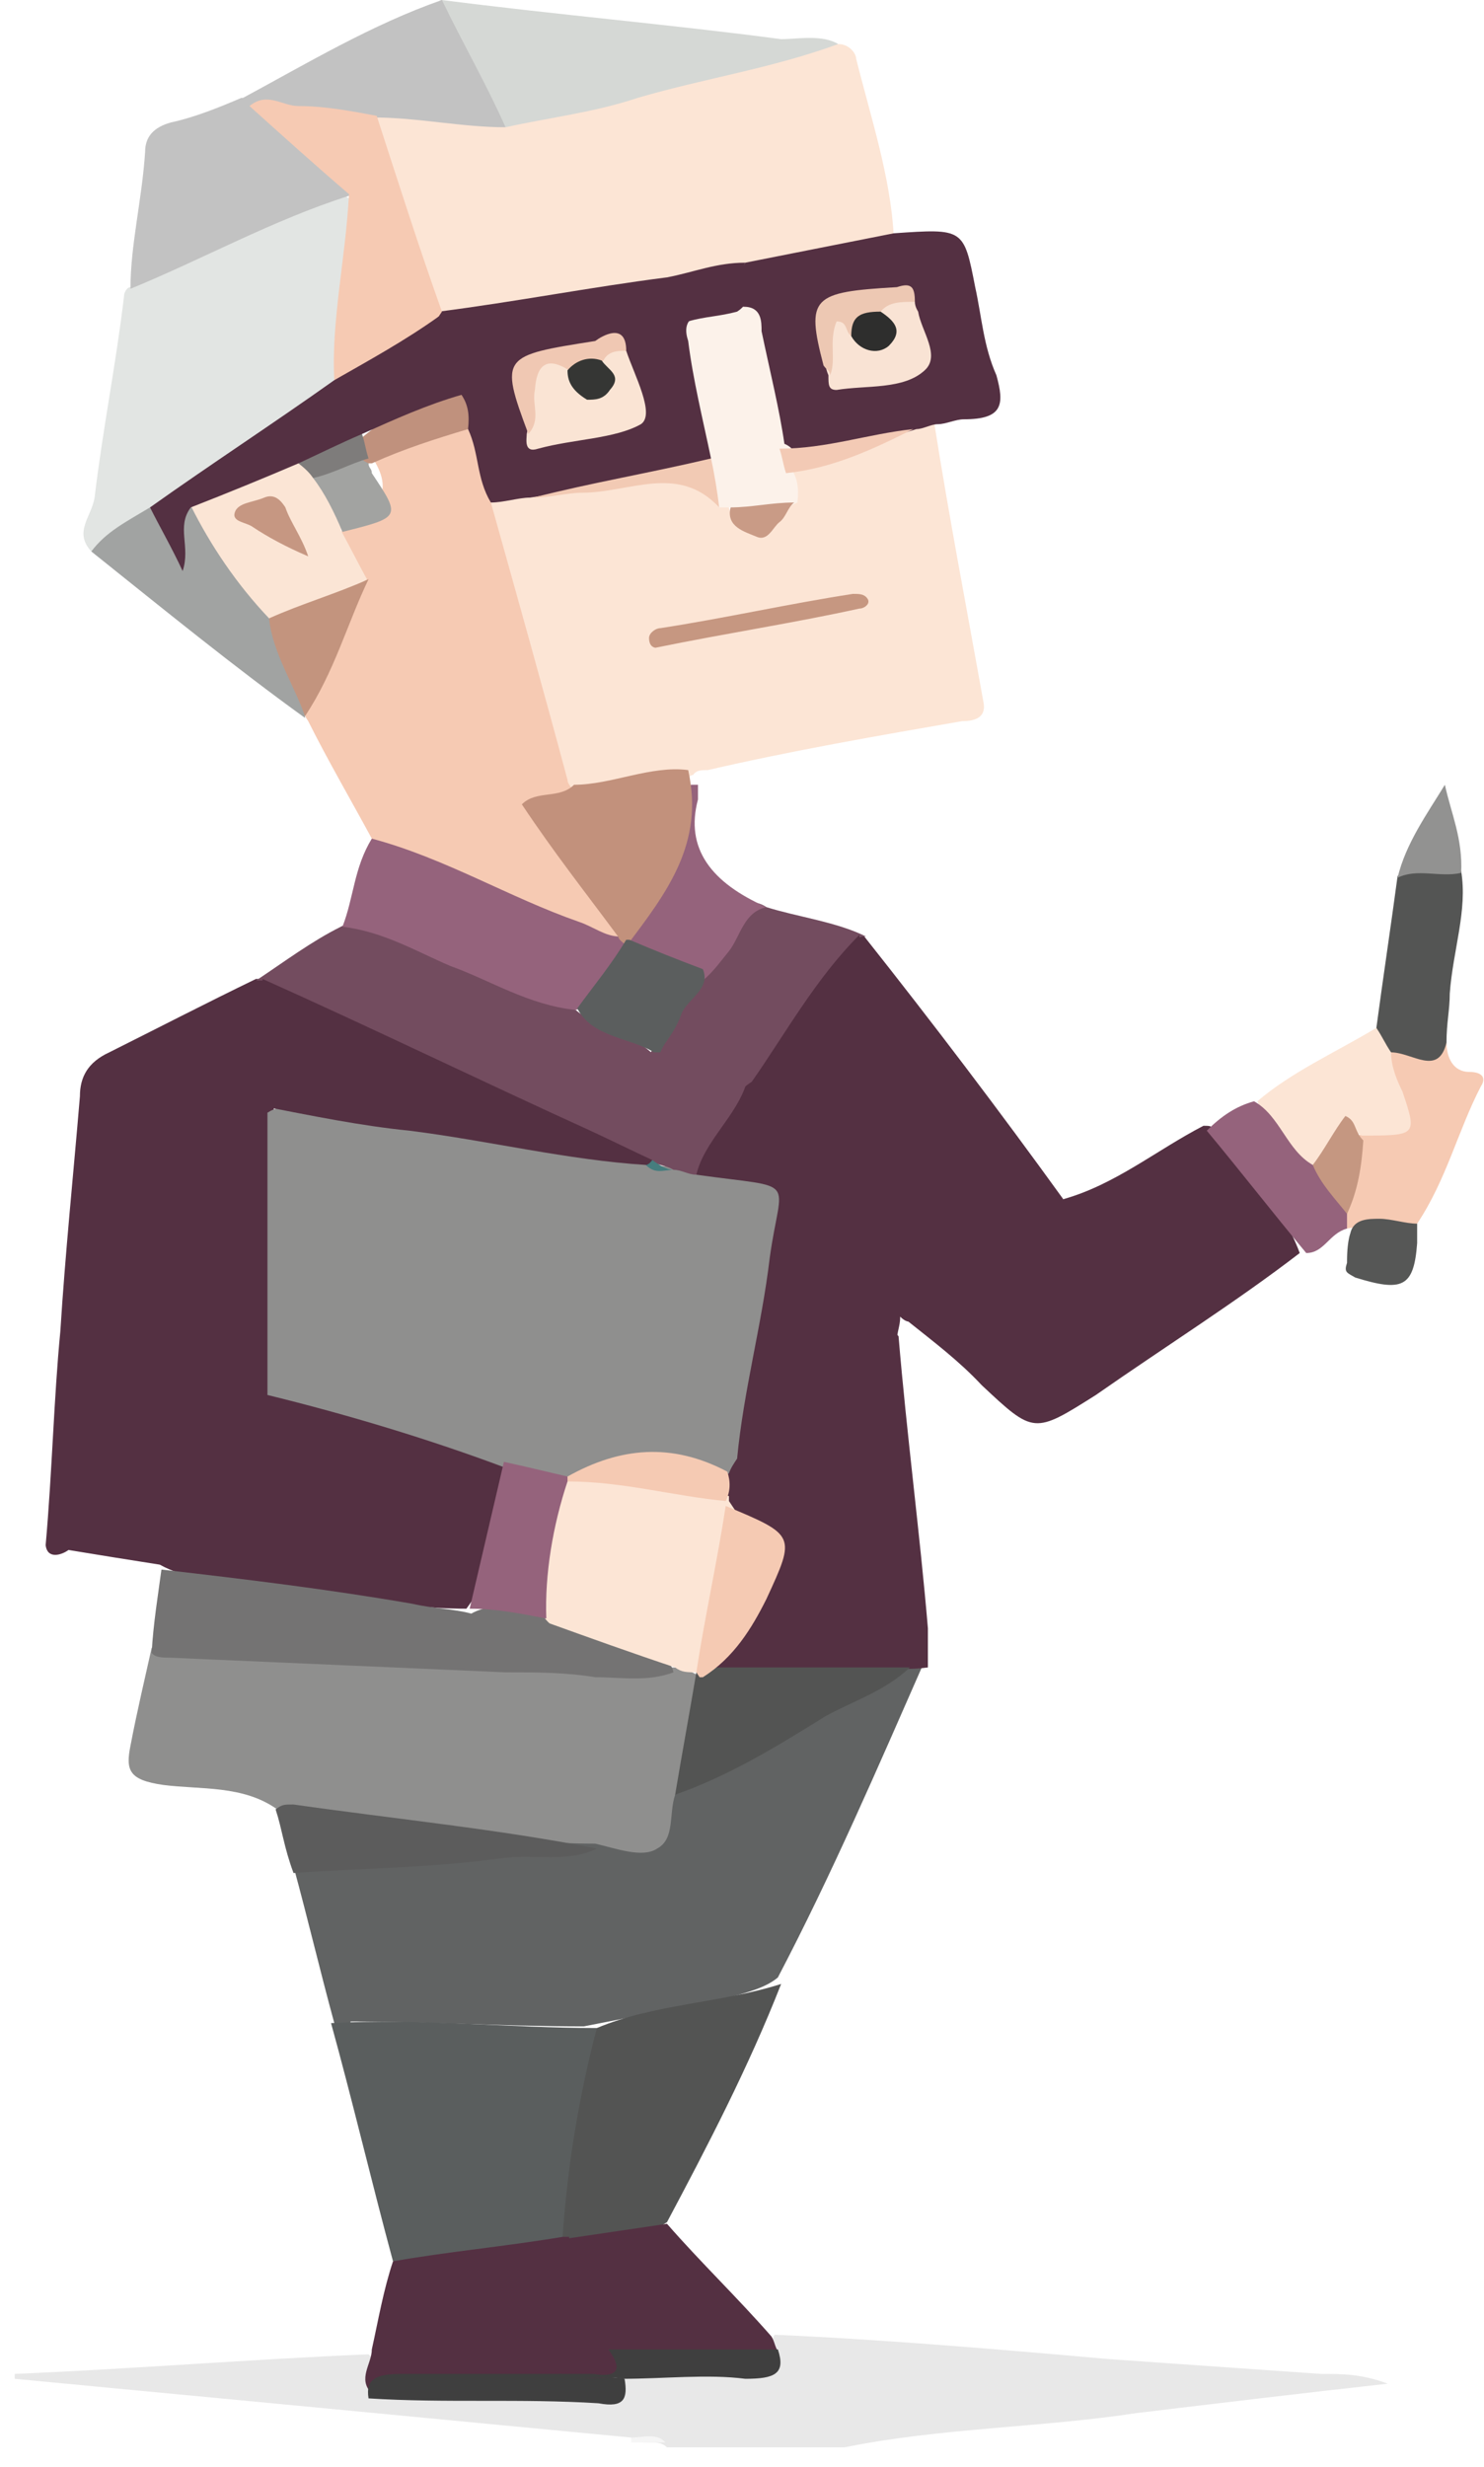 <?xml version="1.0" encoding="utf-8"?>
<!-- Generator: Adobe Illustrator 23.1.0, SVG Export Plug-In . SVG Version: 6.00 Build 0)  -->
<svg version="1.1" id="Capa_1" xmlns="http://www.w3.org/2000/svg" xmlns:xlink="http://www.w3.org/1999/xlink" x="0px" y="0px"
	 viewBox="0 0 91 151.2" style="enable-background:new 0 0 91 151.2;" xml:space="preserve">
<style type="text/css">
	.st0{fill:#E8E8E8;}
	.st1{fill:#F6F6F6;}
	.st2{fill:#FCE5D5;}
	.st3{fill:#616363;}
	.st4{fill:#543042;}
	.st5{fill:#535453;}
	.st6{fill:#D5D8D5;}
	.st7{fill:#734C5F;}
	.st8{fill:#F6CAB3;}
	.st9{fill:#545554;}
	.st10{fill:#95637C;}
	.st11{fill:#565756;}
	.st12{fill:#929291;}
	.st13{fill:#8F8F8E;}
	.st14{fill:#E2E5E3;}
	.st15{fill:#5A5E5E;}
	.st16{fill:#747373;}
	.st17{fill:#C2C2C2;}
	.st18{fill:#A1A3A2;}
	.st19{fill:#5C5C5C;}
	.st20{fill:#3F3F3F;}
	.st21{fill:#C2917C;}
	.st22{fill:#FCF2EA;}
	.st23{fill:#C69781;}
	.st24{fill:#F2CAB4;}
	.st25{fill:#F3CAB5;}
	.st26{fill:#C99B86;}
	.st27{fill:#F5CAB3;}
	.st28{fill:#F9E3D4;}
	.st29{fill:#EDC8B3;}
	.st30{fill:#5B5E5E;}
	.st31{fill:#C59781;}
	.st32{fill:#FBE5D5;}
	.st33{fill:#C3947E;}
	.st34{fill:#A2A3A1;}
	.st35{fill:#C0917D;}
	.st36{fill:#FAE4D4;}
	.st37{fill:#F0C8B3;}
	.st38{fill:#467D7E;}
	.st39{fill:#2E2E2D;}
	.st40{fill:#C69782;}
	.st41{fill:#7E7C7B;}
	.st42{fill:#353634;}
</style>
<g>
	<path class="st0" d="M38.7,149.4c-12.5-1.2-25.2-2.4-37.8-3.6c0-0.3,0-0.3,0-0.3c7.2-0.3,14.5-0.9,21.7-1.2
		c0.7,0.6-0.4,1.8,1.1,2.1c4.1,0.6,8.4,0.3,12.5,0.3c0.9,0,1.4-0.3,2-0.9c2.1-0.9,4.3-0.3,6.6-0.6c0.9,0,2.1,0.3,2.5-0.9
		c0-0.3,0-0.9,0.2-1.2c6.8,0.3,13.8,0.9,20.6,1.5c4.3,0.3,8.6,0.6,12.9,0.9c1.3,0,2.5,0,4.1,0.6c-5.4,0.6-10.4,1.2-15.4,1.8
		c-5.9,0.9-12,0.9-17.9,2.1c-3.6,0-7.3,0-10.9,0C40.3,149.4,39.4,150,38.7,149.4z"/>
	<path class="st1" d="M38.7,149.4c0.7,0,1.6-0.3,2.1,0.3c-0.7,0-1.4,0-2.1,0C38.7,149.7,38.7,149.7,38.7,149.4z"/>
	<path class="st2" d="M57.3,26c0.9,5.7,2,11.4,3,17c0.2,0.9-0.4,1.2-1.3,1.2c-5.2,0.9-10.4,1.8-15.6,3c-0.4,0-0.7,0-0.9,0.3
		c-0.2,0-0.4,0.3-0.5,0.3c-2.3,0.3-4.5,1.2-7,0.6c-0.9-0.6-1.1-1.2-1.3-1.8c-1.4-4.8-2.5-9.6-3.9-14c-0.2-0.6-0.4-1.2,0-1.8
		c0.7-0.6,1.6-0.9,2.7-0.9c2.1,0,4.5-0.3,6.6-0.6c2-0.3,3.4,0,4.7,1.2c0.4,0,0.5,0.3,0.9,0.6c0.2,0.9,0.9,1.2,1.6,1.2
		c1.1,0,1.4-0.9,1.6-1.5c0.2-0.6-0.2-1.2,0.2-1.8c2.7-1.2,5.2-2.1,7.7-3C56.5,26,57,25.7,57.3,26z"/>
	<path class="st3" d="M20.5,124c-0.9-3.3-1.6-6.3-2.5-9.6c1.8-0.9,3.8-0.9,5.5-0.9c4.3-0.3,8.4-0.6,12.7-0.9c0.2,0,0.4-0.3,0.5,0
		c2.5,0.6,3.9-0.6,4.3-2.7c4.5-2.7,9.3-4.8,13.6-7.2c-0.7,0.3-2,0-3.2,0c-0.5,0-1.3,0-1.1-0.9c2.1-0.9,4.3-0.9,6.4,0
		c-2.9,6.6-5.7,13.1-9,19.4c-0.7,0.6-1.8,0.9-2.9,1.2c-3,0.6-5.9,1.2-9,1.8c-4.8,0-9.7-0.3-14.3-0.3C21.4,124.6,20.8,124.3,20.5,124
		z"/>
	<path class="st2" d="M51.4,2.7c0.7,0,1.1,0.6,1.1,0.9c0.9,3.6,2.1,7.2,2.3,10.8c-0.4,0.9-1.4,0.9-2.3,1.2c-2.3,0.6-4.5,0.6-6.8,1.2
		c-1.6,0.3-3.2,0.6-4.8,0.9c-3.8,0.6-7.3,1.2-11.1,1.8c-0.9,0.3-1.8,0.3-2.7,0c-1.6-1.8-1.8-4.2-2.7-6.6c-0.5-1.2-0.9-2.4-1.4-3.9
		c-0.2-0.6-0.5-1.2,0-2.1c2.5-0.9,5,0.3,7.5,0.3C36.2,6,41.8,4.5,47.3,3C48.8,3,50,2.7,51.4,2.7z"/>
	<path class="st4" d="M65.2,73.5c3.2-0.9,5.7-3,8.6-4.5c0.4,0,0.5,0,0.7,0.3c1.8,2.4,4.1,4.5,5.2,7.5c-3.9,3-8.2,5.7-12.5,8.7
		c-3.8,2.4-3.8,2.4-7-0.6c-1.4-1.5-3-2.7-4.5-3.9c0,0-0.2,0-0.5-0.3c0,0.6-0.2,0.9-0.2,1.5c-1.1-0.3-0.7-1.2-0.9-1.8
		c0-0.3,0-0.3,0.2-0.6c1.4-1.5,3.6-2.1,5.4-3.3C61.6,75.3,63.3,74.4,65.2,73.5z"/>
	<path class="st4" d="M54.7,80.1c0.2,0.6-0.2,1.2,0.4,1.8c0.5,6,1.3,12,1.8,17.9c0,0.9,0,1.5,0,2.4c-2.1,0.3-4.3-0.3-6.4,0.3
		c-2.1,1.2-4.5,0.6-6.6,0.3c-1.1-0.3-0.9-0.9-0.2-1.5c2-1.5,2.5-3.3,3.6-5.1c0.9-1.5,0.5-2.1-1.1-3c-0.7-0.3-1.3-0.6-1.8-0.9
		c-0.2-0.3-0.2-0.3-0.2-0.6c0-0.6,0.2-1.2,0.2-1.8c0-0.3,0.2-0.6,0.5-0.9c2.7-2.4,5-5.1,7.5-7.8C53.1,80.7,53.6,80.1,54.7,80.1z"/>
	<path class="st4" d="M65.2,73.5c-2.5,2.1-5.7,3.3-8.4,5.1c-0.7,0.3-1.4,0.6-2,1.2c-0.9-0.9-0.7-1.8-0.9-2.7
		c-0.5-6-1.3-12.3-1.8-18.2c0-0.3,0-0.9,0.2-1.2s0.4-0.3,0.7-0.3C57.2,62.7,61.3,68.1,65.2,73.5z"/>
	<path class="st4" d="M45.7,16.1c3-0.6,6.1-1.2,9.1-1.8c4.3-0.3,4.3-0.3,5,3.3c0.4,1.8,0.5,3.6,1.3,5.4c0.5,1.8,0.4,2.7-2,2.7
		c-0.5,0-1.1,0.3-1.6,0.3c-0.4,0-0.9,0.3-1.3,0.3c-2,0.6-3.8,1.2-5.7,1.5c-0.9,0.3-1.6,0.3-2.5,0c-1.1-0.9-0.9-2.4-1.3-3.6
		c-0.5-1.8-0.5-3.3-1.6-4.8C45.4,18.2,45,17.3,45.7,16.1z"/>
	<path class="st5" d="M36.6,124.3c3.6-1.5,7.5-1.5,11.3-2.7c-2,5.1-4.5,9.9-7,14.6c-1.8,1.2-4.1,1.2-6.1,1.2c-0.2,0-0.5-0.3-0.7-0.3
		c-0.4-0.6-0.4-0.9-0.4-1.5c0.4-3.3,1.1-6.9,1.8-10.2C35.7,124.9,36,124.6,36.6,124.3z"/>
	<path class="st6" d="M51.4,2.7C47.3,4.2,43.2,4.8,39.1,6c-2.7,0.9-5.4,1.2-8.1,1.8c-2-2.1-2.9-4.8-4.1-7.2c-0.2-0.3,0-0.6,0.2-0.6
		l0,0c7,0.9,14,1.5,20.8,2.4C48.9,2.4,50.4,2.1,51.4,2.7z"/>
	<path class="st7" d="M53.1,57.4h-0.2h-0.2c-1.8,3.3-3.9,6.3-6.6,9.3c-2.1,0-3.9-0.9-5.7-1.8c-0.5-0.9,0.2-1.5,0.5-2.1
		c0.7-0.9,1.4-2.1,2-3.3c0.9-1.2,1.6-2.1,2.5-3.3c0.4-0.6,0.7-1.2,1.6-0.6C48.9,56.2,51.3,56.5,53.1,57.4z"/>
	<path class="st4" d="M34.8,137.2c2-0.3,4.1-0.6,6.1-0.9c2.1,2.4,4.3,4.5,6.4,6.9c0.2,0.3,0.2,0.6,0.4,0.9c-0.9,0.6-1.8,0.6-2.9,0.6
		c-2.3,0-4.7,0.3-7-0.3c-2.3-1.8-2.9-4.2-3.6-6.6C34.3,137.5,34.6,137.2,34.8,137.2z"/>
	<path class="st8" d="M88.7,63.9c0,0.9,0.4,1.8,1.4,1.8c0.7,0,1.1,0.3,0.7,0.9c-1.4,2.7-2.1,5.7-3.9,8.4c-1.4,0.9-2.9,0-4.3,0.3
		L82.4,75c-0.2-0.3-0.4-0.6-0.2-0.9c0.4-1.5,0.4-3,1.1-4.5c2.5-1.2,2.5-1.2,1.8-3.9c-0.2-0.6-0.2-0.9,0-1.5
		C86,63.9,87.6,65.1,88.7,63.9z"/>
	<path class="st9" d="M88.7,63.9c-0.5,2.1-2.1,0.6-3.4,0.6c-0.9-0.3-0.9-0.9-0.9-1.5c0.4-3,0.9-6.3,1.3-9.3c1.1-1.2,2.5-1.2,3.9-0.3
		c0.4,2.4-0.5,4.8-0.7,7.5C88.9,61.9,88.7,62.7,88.7,63.9z"/>
	<path class="st2" d="M84.4,63c0.4,0.6,0.5,0.9,0.9,1.5c0,0.9,0.4,1.8,0.7,2.4c0.9,2.7,0.9,2.7-2.5,2.7c-0.5-0.3-1.3-0.6-1.6,0.3
		c-0.2,0.6-0.5,1.2-1.4,1.5c-2-0.9-2.7-2.4-3.4-3.9C79.2,65.7,81.9,64.5,84.4,63z"/>
	<path class="st10" d="M76.9,67.5c1.6,0.9,2,3,3.6,3.9c1.1,0.9,2,1.8,2.1,3c0,0.3,0,0.6,0,0.9c-1.1,0.3-1.4,1.5-2.5,1.5
		c-2-2.4-4.1-5.1-6.1-7.5C74.9,68.4,75.8,67.8,76.9,67.5z"/>
	<path class="st10" d="M47,55.6c-1.4,0.3-1.6,1.8-2.3,2.7c-0.5,0.6-0.9,1.2-1.6,1.8c-2,0.3-3.6-0.6-4.7-2.1c0-0.9,0.7-1.8,1.3-2.4
		c1.4-1.8,2.1-3.6,2-5.7c0-0.6-0.2-1.5,0.7-1.8c0.2,0,0.2,0,0.4,0c0,0.3,0,0.6,0,0.9C42,52,43.6,54.1,47,55.6z"/>
	<path class="st11" d="M82.8,75.6c0.2-0.9,1.1-0.9,1.8-0.9c0.7,0,1.6,0.3,2.3,0.3c0,0.6,0,0.9,0,1.2c-0.2,2.7-0.9,3-3.8,2.1
		c-0.5-0.3-0.7-0.3-0.5-0.9C82.6,77.1,82.6,76.2,82.8,75.6z"/>
	<path class="st12" d="M89.6,53.5c-1.3,0.3-2.7-0.3-3.9,0.3c0.5-2.1,1.8-3.9,2.9-5.7C89,49.9,89.7,51.4,89.6,53.5z"/>
	<path class="st4" d="M2.8,94.7c0.4-4.5,0.5-9,0.9-13.1C4,76.8,4.5,72,4.9,67.2c0-1.2,0.5-2.1,1.8-2.7c3-1.5,5.9-3,9-4.5
		c0.4,0,0.5,0,0.7,0.3c0.7,2.7,0.2,5.1,0.4,7.8c0,5.4,0.2,11.1,0,16.4c-0.2,1.2-1.3,1.8-2.1,2.4c-3.2,2.4-6.6,4.8-9.8,7.2
		C4.2,94.4,3.6,95,2.8,94.7z"/>
	<path class="st13" d="M41.4,110c-0.4,1.2,0,2.7-1.1,3.3c-0.9,0.6-2.5,0-3.8-0.3c-6.6,0-13.1-1.5-19.5-2.1c-2.1-1.5-4.7-1.2-7-1.5
		c-2.1-0.3-2.3-0.9-2-2.4c0.4-2.1,0.9-4.2,1.3-6c2.3-0.3,4.5,0.3,6.6,0.3c5.5,0,10.9,0.6,16.5,0.6c3,0,5.9,0.6,8.8,0.3
		c0.7,0,1.3,0.3,1.8,0.6C43.2,105.2,42.8,107.6,41.4,110z"/>
	<path class="st8" d="M30.1,30.8c1.6,5.7,3.2,11.4,4.7,17c0,0.3,0.4,0.6,0.5,0.9c-0.4,1.2-1.8,0.6-2.5,1.2c1.4,1.8,2.9,3.6,4.3,5.7
		c0.5,0.6,1.3,1.2,0.7,2.1c-0.5,0.3-1.1,0-1.6-0.3c-4.3-1.8-8.4-3.9-12.9-5.4c-0.2,0-0.4-0.3-0.5-0.6c-1.3-2.4-2.7-4.8-3.9-7.2
		c-0.2-0.3-0.2-0.3-0.2-0.6c1.1-2.7,2.5-5.4,3.4-8.1c-0.2-1.2-1.4-2.1-1.1-3.3c2.3-0.9,3.2-2.1,1.8-4.2c0-0.3,0-0.3,0.2-0.6
		c1.8-1.2,3.9-1.8,6.1-1.8C30,27.8,30.3,29.3,30.1,30.8z"/>
	<path class="st4" d="M2.8,94.7c3.4-1.8,6.1-4.5,9.3-6.6c1.4-0.9,2.7-2.1,4.1-3c0.5-0.3,1.3-0.3,1.8,0c3.8,1.2,7.5,2.4,11.1,3.3
		c0.9,0.3,1.6,0.6,2,1.2c-0.2,3.3-0.5,6.3-2.5,9c-4.7,0-9.1-1.2-13.6-1.5c-1.8-0.3-3.6-0.3-5.2-1.2C7.9,95.6,6,95.3,4.2,95
		C3.8,95.3,2.9,95.6,2.8,94.7z"/>
	<path class="st14" d="M5.6,33.8c-1.1-1.2,0-2.1,0.2-3.3c0.5-4.2,1.3-8.1,1.8-12.3c0-0.3,0.2-0.6,0.4-0.6C8.3,17,9,16.7,9.7,16.4
		c3-1.5,6.3-2.7,9.3-3.9c0.9-0.3,1.8-1.2,2.7,0c0.5,1.8-0.2,3.6-0.2,5.4s-0.2,3.3-0.4,5.1c-0.2,0.9-0.9,1.5-1.8,2.1
		c-3.2,2.1-6.4,4.5-9.8,6.6C8.1,32.3,7.2,33.5,5.6,33.8z"/>
	<path class="st15" d="M36.6,124.3c-1.1,4.2-1.8,8.4-2.1,12.8c-3.2,1.5-6.6,2.1-10.4,1.5c-1.3-4.8-2.5-9.9-3.8-14.6
		C25.8,123.7,31.2,124.3,36.6,124.3z"/>
	<path class="st7" d="M16.2,60.1c-0.2,0-0.4,0-0.5,0c1.8-1.2,3.4-2.4,5.2-3.3c1.1-0.6,2,0,2.9,0.3c3.8,1.5,7.5,3.3,11.5,4.8
		c1.4,1.2,3.8,1.5,5,3c-0.7,2.1-1.6,3.9-3.9,4.8c-0.9,0-1.8-0.6-2.5-0.9c-5.4-2.4-10.6-4.8-15.8-7.2C17.1,61,16.5,60.7,16.2,60.1z"
		/>
	<path class="st16" d="M9.9,96.2c5.2,0.6,10.2,1.2,15.4,2.1c1.3,0.3,2.5,0.3,3.6,0.6c1.6-0.9,3.2,0,4.7,0.3c2.1,0.6,4.1,1.5,6.1,2.1
		c0.7,0.3,1.4,0.3,1.6,1.2c-1.6,0.6-3.2,0.3-4.8,0.3c-1.8-0.3-3.6-0.3-5.5-0.3c-6.8-0.3-13.8-0.6-20.6-0.9c-0.4,0-0.9,0-1.1-0.3
		C9.4,99.5,9.7,97.7,9.9,96.2z"/>
	<path class="st4" d="M24.1,138.6c3.4-0.6,6.8-0.9,10.4-1.5c0.2,0,0.4,0,0.4,0c-0.2,2.1,1.4,3.6,2,5.4c0.2,0.6,0.4,0.9,0.5,1.5
		c0.5,0.3,1.1,0.6,0.9,1.2c-0.2,0.6-1.1,0.6-1.6,0.6c-0.7,0-1.6,0-2.3,0c-2.9,0-5.7,0-8.6,0c-1.1,0-2.3,0-3,0.9
		c-0.9-0.9,0-1.8,0-2.7C23.2,142.2,23.5,140.4,24.1,138.6z"/>
	<path class="st10" d="M35.3,61.9c-2.9-0.3-5.2-1.8-7.7-2.7c-2.1-0.9-4.1-2.1-6.6-2.4c0.7-1.8,0.7-3.6,1.8-5.4
		c4.5,1.2,8.4,3.6,12.7,5.1c0.9,0.3,1.6,0.9,2.5,0.9c0.4,0,0.5,0,0.5,0.3C37.8,59.5,37.3,61.3,35.3,61.9z"/>
	<path class="st17" d="M21.4,12c-4.7,1.5-9,3.9-13.4,5.7c0-2.7,0.7-5.4,0.9-8.4c0-0.9,0.5-1.5,1.6-1.8c1.4-0.3,2.9-0.9,4.3-1.5
		c0.4,0,0.5,0,0.9,0.3c1.6,1.5,3.2,3,4.8,4.5C21,11.1,21.7,11.4,21.4,12z"/>
	<path class="st17" d="M15.3,6.6c-0.2-0.3-0.4-0.3-0.4-0.6c3.9-2.1,7.9-4.5,12.2-6c1.3,2.7,2.7,5.1,3.9,7.8c-2.7,0-5.4-0.6-8.1-0.6
		C20.5,7.5,18,6.6,15.3,6.6z"/>
	<path class="st18" d="M5.6,33.8c0.9-1.2,2.1-1.8,3.6-2.7c1.8,0.6,1.4,2.4,2,3.3c-0.2-0.9-1.1-2.4,0.4-3.6c1.3,0.3,1.4,1.5,2.1,2.4
		c1.1,1.5,2.1,3,3.2,4.5c0.4,2.1,2.1,3.9,1.8,6v0.3C14.4,40.9,10.1,37.4,5.6,33.8z"/>
	<path class="st19" d="M16.9,110.9c0.4-0.3,0.5-0.3,1.1-0.3c6.3,0.9,12.5,1.5,18.6,2.7c-1.8,0.9-3.9,0.3-5.9,0.6
		c-4.3,0.6-8.6,0.6-12.7,0.9C17.4,113.2,17.3,112.1,16.9,110.9z"/>
	<path class="st20" d="M22.6,147c-0.2-1.2,0.5-1.5,2-1.5c3.2,0,6.6,0,9.8,0c1.3,0.6,2.7,0,3.9,0.3c0.2,1.2,0,1.8-1.6,1.5
		C31.9,147,27.3,147.3,22.6,147z"/>
	<path class="st20" d="M38.2,145.8c-1.3-0.3-2.7,0.3-3.9-0.3c0.7,0,1.4,0,2.1,0c1.8,0.3,1.6-0.6,0.9-1.5c3.4,0,6.8,0,10.4,0
		c0.5,1.5-0.2,1.8-2,1.8C43.4,145.5,40.7,145.8,38.2,145.8z"/>
	<path class="st4" d="M30.1,30.8c-0.9-1.5-0.7-3-1.4-4.5c-0.5-0.6-0.7-1.2-0.9-1.8c-0.2-1.5-0.7-3.3-1.1-4.8c0-0.3,0-0.3,0.2-0.6
		c4.7-0.6,9.3-1.5,14-2.1c0.9,0.9,1.1,1.8,1.4,2.7c0.2,2.1,0.9,4.5,1.3,6.6c0.2,0.6,0.4,1.2,0,2.1c-1.4,1.5-3.6,0.9-5.4,1.2
		c-1.8,0.3-3.8,0.6-5.7,0.9C31.8,30.5,30.9,30.8,30.1,30.8z"/>
	<path class="st21" d="M38.4,58c-0.2-0.3-0.4-0.3-0.5-0.6c-2-2.7-3.9-5.1-5.9-8.1c0.9-0.9,2.3-0.3,3.2-1.2c2.3,0,4.7-1.2,7-0.9
		C43.2,51.7,40.9,54.7,38.4,58L38.4,58z"/>
	<path class="st22" d="M43.6,28.1c-0.5-2.4-1.1-4.8-1.4-7.2c-0.2-0.6-0.2-1.2,0.4-1.5c0.9-0.6,1.8-0.9,3-0.6c1.1,0,1.1,0.9,1.1,1.5
		c0.5,2.4,1.1,4.8,1.4,6.9c0.7,0.3,0.9,0.9,0.4,1.5c0.4,0.6,0.5,1.2,0.4,2.1c-1.3,0.6-2.5,1.2-3.9,0.3c-0.4,0-0.5,0-0.9,0
		C43.2,30.2,42.7,29.3,43.6,28.1z"/>
	<path class="st23" d="M40.2,39.7c0,0-0.4,0-0.4-0.6c0-0.3,0.4-0.6,0.7-0.6c3.9-0.6,7.9-1.5,11.8-2.1c0.4,0,0.7,0,0.9,0.3
		c0.2,0.3-0.2,0.6-0.5,0.6C48.6,38.2,44.6,38.8,40.2,39.7z"/>
	<path class="st24" d="M43.6,28.1c0.2,0.9,0.4,2.1,0.5,3c-2.5-2.7-5.5-0.9-8.4-0.9c-0.9,0-2,0.3-3,0.3C36.2,29.6,39.8,29,43.6,28.1z
		"/>
	<path class="st25" d="M48.2,29c-0.2-0.6-0.2-0.9-0.4-1.5c2.9,0,5.4-0.9,8.2-1.2C53.6,27.5,51.1,28.7,48.2,29z"/>
	<path class="st26" d="M44.8,31.1c1.3,0,2.5-0.3,3.9-0.3c-0.4,0.3-0.5,0.9-0.9,1.2c-0.4,0.3-0.7,1.2-1.4,0.9
		C45.7,32.6,44.5,32.3,44.8,31.1z"/>
	<path class="st5" d="M41.4,110c0.4-2.4,0.9-5.1,1.3-7.5c0,0,0,0,0.2-0.3H43c2.5,0,4.8,0,7.3,0c1.8,0,3.4,0,5.5,0
		c-1.6,1.5-3.6,2.1-5.2,3C47.7,107,44.8,108.8,41.4,110z"/>
	<path class="st8" d="M27.1,19.1l-0.2,0.3c-1.8,1.8-3.6,3.3-6.4,3.9c-0.2-3.6,0.7-7.5,0.9-11.4c-2.1-1.8-4.1-3.6-6.1-5.4
		c1.1-0.9,2,0,3,0c1.6,0,3.2,0.3,4.8,0.6C24.4,11.1,25.7,15.2,27.1,19.1z"/>
	<path class="st4" d="M45.2,19.1c-1.1,0.3-2,0.3-3,0.6c-1.4-0.6-0.9-1.8-1.3-2.7c1.6-0.3,3-0.9,4.8-0.9C45.2,17,46.6,18.2,45.2,19.1
		z"/>
	<path class="st4" d="M46.1,66.3c2.1-3,3.9-6.3,6.6-9c0.5,5.1,1.1,10.5,1.6,15.5c0.2,2.1,0.4,4.5,0.5,6.6v0.3
		c-3,2.4-5.4,5.4-8.2,8.4c-0.4,0.3-0.7,0.9-1.4,1.2c-0.7-0.9-0.5-1.8-0.4-2.4c0.7-3.6,1.3-7.2,2-10.8c0.5-2.7,0.5-2.7-2.5-3.3
		c-0.5,0-1.1-0.3-1.4-0.3c-0.7-0.3-0.7-0.9-0.4-1.5C43.6,69.3,44.3,67.5,46.1,66.3z"/>
	<path class="st13" d="M42.7,72c6.4,0.9,5.2,0,4.5,5.1c-0.5,4.2-1.6,8.1-2,12.3c-0.2,0.3-0.4,0.6-0.5,0.9c-0.7,0.6-1.4,0.3-2,0
		c-2-0.9-3.8-0.9-5.7,0.3c-0.7,0.3-1.4,0.6-2.1,0.6c-1.4,0-2.7-0.3-3.8-1.2c-4.8-1.8-9.8-3.3-14.7-4.5c0-5.7,0-11.4,0-17.3
		c0.9-0.6,2-0.3,2.9,0c6.8,0.9,13.4,2.1,20.2,3c0.7,0.3,1.4,0.3,2,0.3C42,71.4,42.3,71.7,42.7,72z"/>
	<path class="st2" d="M41.4,102.2c-2.7-0.9-5.2-1.8-7.7-2.7C33,98.9,33,98,33.2,97.1c0.2-1.8,0.5-3.3,0.9-5.1c0-0.6,0.2-1.2,0.9-1.5
		c3.4-0.3,6.6,0,9.7,1.2V92c0.2,0.3,0.4,0.6,0.4,0.6c-0.5,3.6-0.5,6.9-2.3,9.9l0,0C42.1,102.5,41.8,102.5,41.4,102.2z"/>
	<path class="st27" d="M42.7,102.5c0.5-3.3,1.3-6.9,1.8-10.2c4.3,1.8,4.3,1.8,2.5,5.7c-0.9,1.8-2,3.6-3.9,4.8h-0.2L42.7,102.5z"/>
	<path class="st27" d="M44.5,92c-3.2-0.3-6.3-1.2-9.7-1.2c-0.2,0-0.2,0-0.2-0.3c0,0,0,0,0.2,0c3.2-1.8,6.4-2.1,9.8-0.3
		C44.8,90.8,44.8,91.4,44.5,92z"/>
	<path class="st28" d="M56.1,18.5c0,0.3,0.2,0.6,0.2,0.6c0.2,1.2,1.4,2.7,0.4,3.6c-1.3,1.2-3.6,0.9-5.4,1.2c-0.5,0-0.5-0.3-0.5-0.9
		c-0.4-0.9,0-1.5-0.4-2.4c-0.2-0.3,0-0.9,0.5-1.2c0.5-0.3,0.9,0.3,1.3,0.6c0.5,0.3,0.7,0.9,1.4,0.9c1.1-0.6,0-1.2,0.2-1.8
		C54.3,17.9,55.2,17.9,56.1,18.5z"/>
	<path class="st29" d="M56.1,18.5c-0.9,0-1.6,0-2.1,0.6c-0.5,0.6-1.1,1.2-1.8,1.5c-0.4-0.3-0.2-0.9-0.9-0.9c-0.5,1.2,0,2.4-0.4,3.3
		c0-0.3-0.2-0.3-0.4-0.6c-1.1-4.2-0.7-4.5,4.5-4.8C55.9,17.3,56.1,17.6,56.1,18.5z"/>
	<path class="st7" d="M42.7,72c-0.5,0-0.9-0.3-1.4-0.3c-0.5-0.3-1.1-0.3-1.6-0.6c-1.3-0.6-3-0.6-3.6-2.1c2-1.2,2.7-3,3.8-4.5
		c0.2-0.3,0.4-0.3,0.4,0c1.8,0.6,3.6,1.8,5.5,1.8C45.2,68.4,43.2,69.9,42.7,72z"/>
	<path class="st30" d="M40.5,64.5c-0.2,0-0.4,0-0.4,0c-1.4-0.9-3.8-0.9-4.7-2.7c1.1-1.5,2.1-2.7,3-4.2h0.2c1.4,0.6,2.9,1.2,4.5,1.8
		c0.5,1.2-0.9,1.8-1.3,2.7C41.4,63.3,40.7,63.9,40.5,64.5z"/>
	<path class="st31" d="M82.6,74.4c-0.7-0.9-1.6-1.8-2.1-3c0.7-0.9,1.3-2.1,2-3c0.7,0.3,0.5,0.9,1.1,1.5
		C83.5,71.4,83.3,72.9,82.6,74.4z"/>
	<path class="st4" d="M36.2,69.3c1.3,0.6,2.5,1.2,3.8,1.8c0,0.3,0,0.6-0.4,0.3c-4.8-0.3-9.7-1.5-14.5-2.1c-3-0.3-5.9-0.9-9-1.5
		c0-2.7,0-5.1,0-7.8C22.8,63,29.6,66.3,36.2,69.3z"/>
	<path class="st32" d="M16.5,37.9c-2-2.1-3.6-4.5-4.8-6.9c1.6-1.8,4.1-2.4,6.4-3c0.5,0,1.1,0.3,1.4,0.9c0.7,1.2,1.6,2.4,1.4,3.6
		c0.5,0.9,1.1,2.1,1.6,3C20.8,36.8,19,38.2,16.5,37.9z"/>
	<path class="st33" d="M16.5,37.9c2-0.9,4.1-1.5,6.1-2.4c-1.3,2.7-2.1,5.7-3.9,8.4C18.1,42.1,16.7,40,16.5,37.9z"/>
	<path class="st34" d="M21,32.6c-0.5-1.2-1.1-2.4-1.8-3.3c0.7-1.2,2-1.5,3.2-1.2c0,0,0.2,0,0.2,0.3c0,0.3,0.2,0.3,0.2,0.6
		C24.6,31.7,24.6,31.7,21,32.6z"/>
	<path class="st35" d="M28.3,24.2c0.4,0.6,0.5,1.2,0.4,2.1c-2,0.6-3.9,1.2-5.9,2.1h-0.2c-0.7-0.3-0.9-0.9-0.5-1.5
		C23.9,25.4,25.8,24.2,28.3,24.2z"/>
	<path class="st10" d="M34.8,90.5v0.3c-0.9,2.7-1.4,5.7-1.3,8.4c-1.6-0.3-3-0.6-4.7-0.6c0.7-3,1.4-6,2.1-9
		C32.3,89.9,33.5,90.2,34.8,90.5z"/>
	<path class="st4" d="M28.3,24.2c-2.1,0.6-4.1,1.5-6.1,2.4c-0.9,1.2-2.3,1.8-3.9,1.8c-2.1,0.9-4.3,1.8-6.6,2.7
		c-0.9,1.2,0,2.4-0.5,3.9c-0.7-1.5-1.4-2.7-2-3.9c3.8-2.7,7.5-5.1,11.3-7.8c2.1-1.2,4.3-2.4,6.4-3.9C28,20.9,28,22.7,28.3,24.2z"/>
	<path class="st36" d="M38.4,21.5c0.5,1.5,1.8,3.9,0.9,4.5c-1.6,0.9-4.1,0.9-6.3,1.5c-0.9,0.3-0.7-0.6-0.7-0.9c0.2-0.9,0-1.8,0-2.7
		c0-1.5,0.7-1.8,2.5-1.8c0.7,0.3,0.5,1.8,1.8,1.5c1.1-0.3-0.2-1.5,0.4-2.1C37.5,21.2,37.8,21.2,38.4,21.5z"/>
	<path class="st37" d="M38.4,21.5c-0.5,0-1.1,0-1.4,0.6c-0.7,0.3-1.3,0.9-2.1,0.6c-1.4-0.9-2-0.3-2.1,1.2c-0.2,0.9,0.4,1.8-0.4,2.7
		c-1.8-4.8-1.6-4.8,4.1-5.7C36.9,20.6,38.4,19.7,38.4,21.5z"/>
	<path class="st38" d="M39.6,71.4c0.2,0,0.4-0.3,0.4-0.3c0.4,0.3,0.9,0.6,1.3,0.6C40.7,71.7,40.2,72,39.6,71.4z"/>
	<path class="st39" d="M52.2,20.6c0-1.2,0.5-1.5,1.8-1.5c0.9,0.6,1.4,1.2,0.5,2.1C53.8,21.8,52.7,21.5,52.2,20.6z"/>
	<path class="st40" d="M18.9,34.1c-1.4-0.6-2.5-1.2-3.4-1.8c-0.4-0.3-1.3-0.3-1.1-0.9c0.2-0.6,1.1-0.6,1.8-0.9
		c0.7-0.3,1.1,0.3,1.3,0.6C17.8,32,18.5,32.9,18.9,34.1z"/>
	<path class="st41" d="M18.3,28.4c1.3-0.6,2.5-1.2,3.9-1.8c0.2,0.6,0.2,0.9,0.4,1.5c-1.1,0.3-2.1,0.9-3.4,1.2
		C19,29,18.7,28.7,18.3,28.4z"/>
	<path class="st42" d="M34.8,22.7c0.5-0.6,1.3-0.9,2.1-0.6c0.4,0.6,1.3,0.9,0.5,1.8c-0.4,0.6-0.9,0.6-1.4,0.6
		C35,23.9,34.8,23.3,34.8,22.7z"/>
</g>
</svg>
